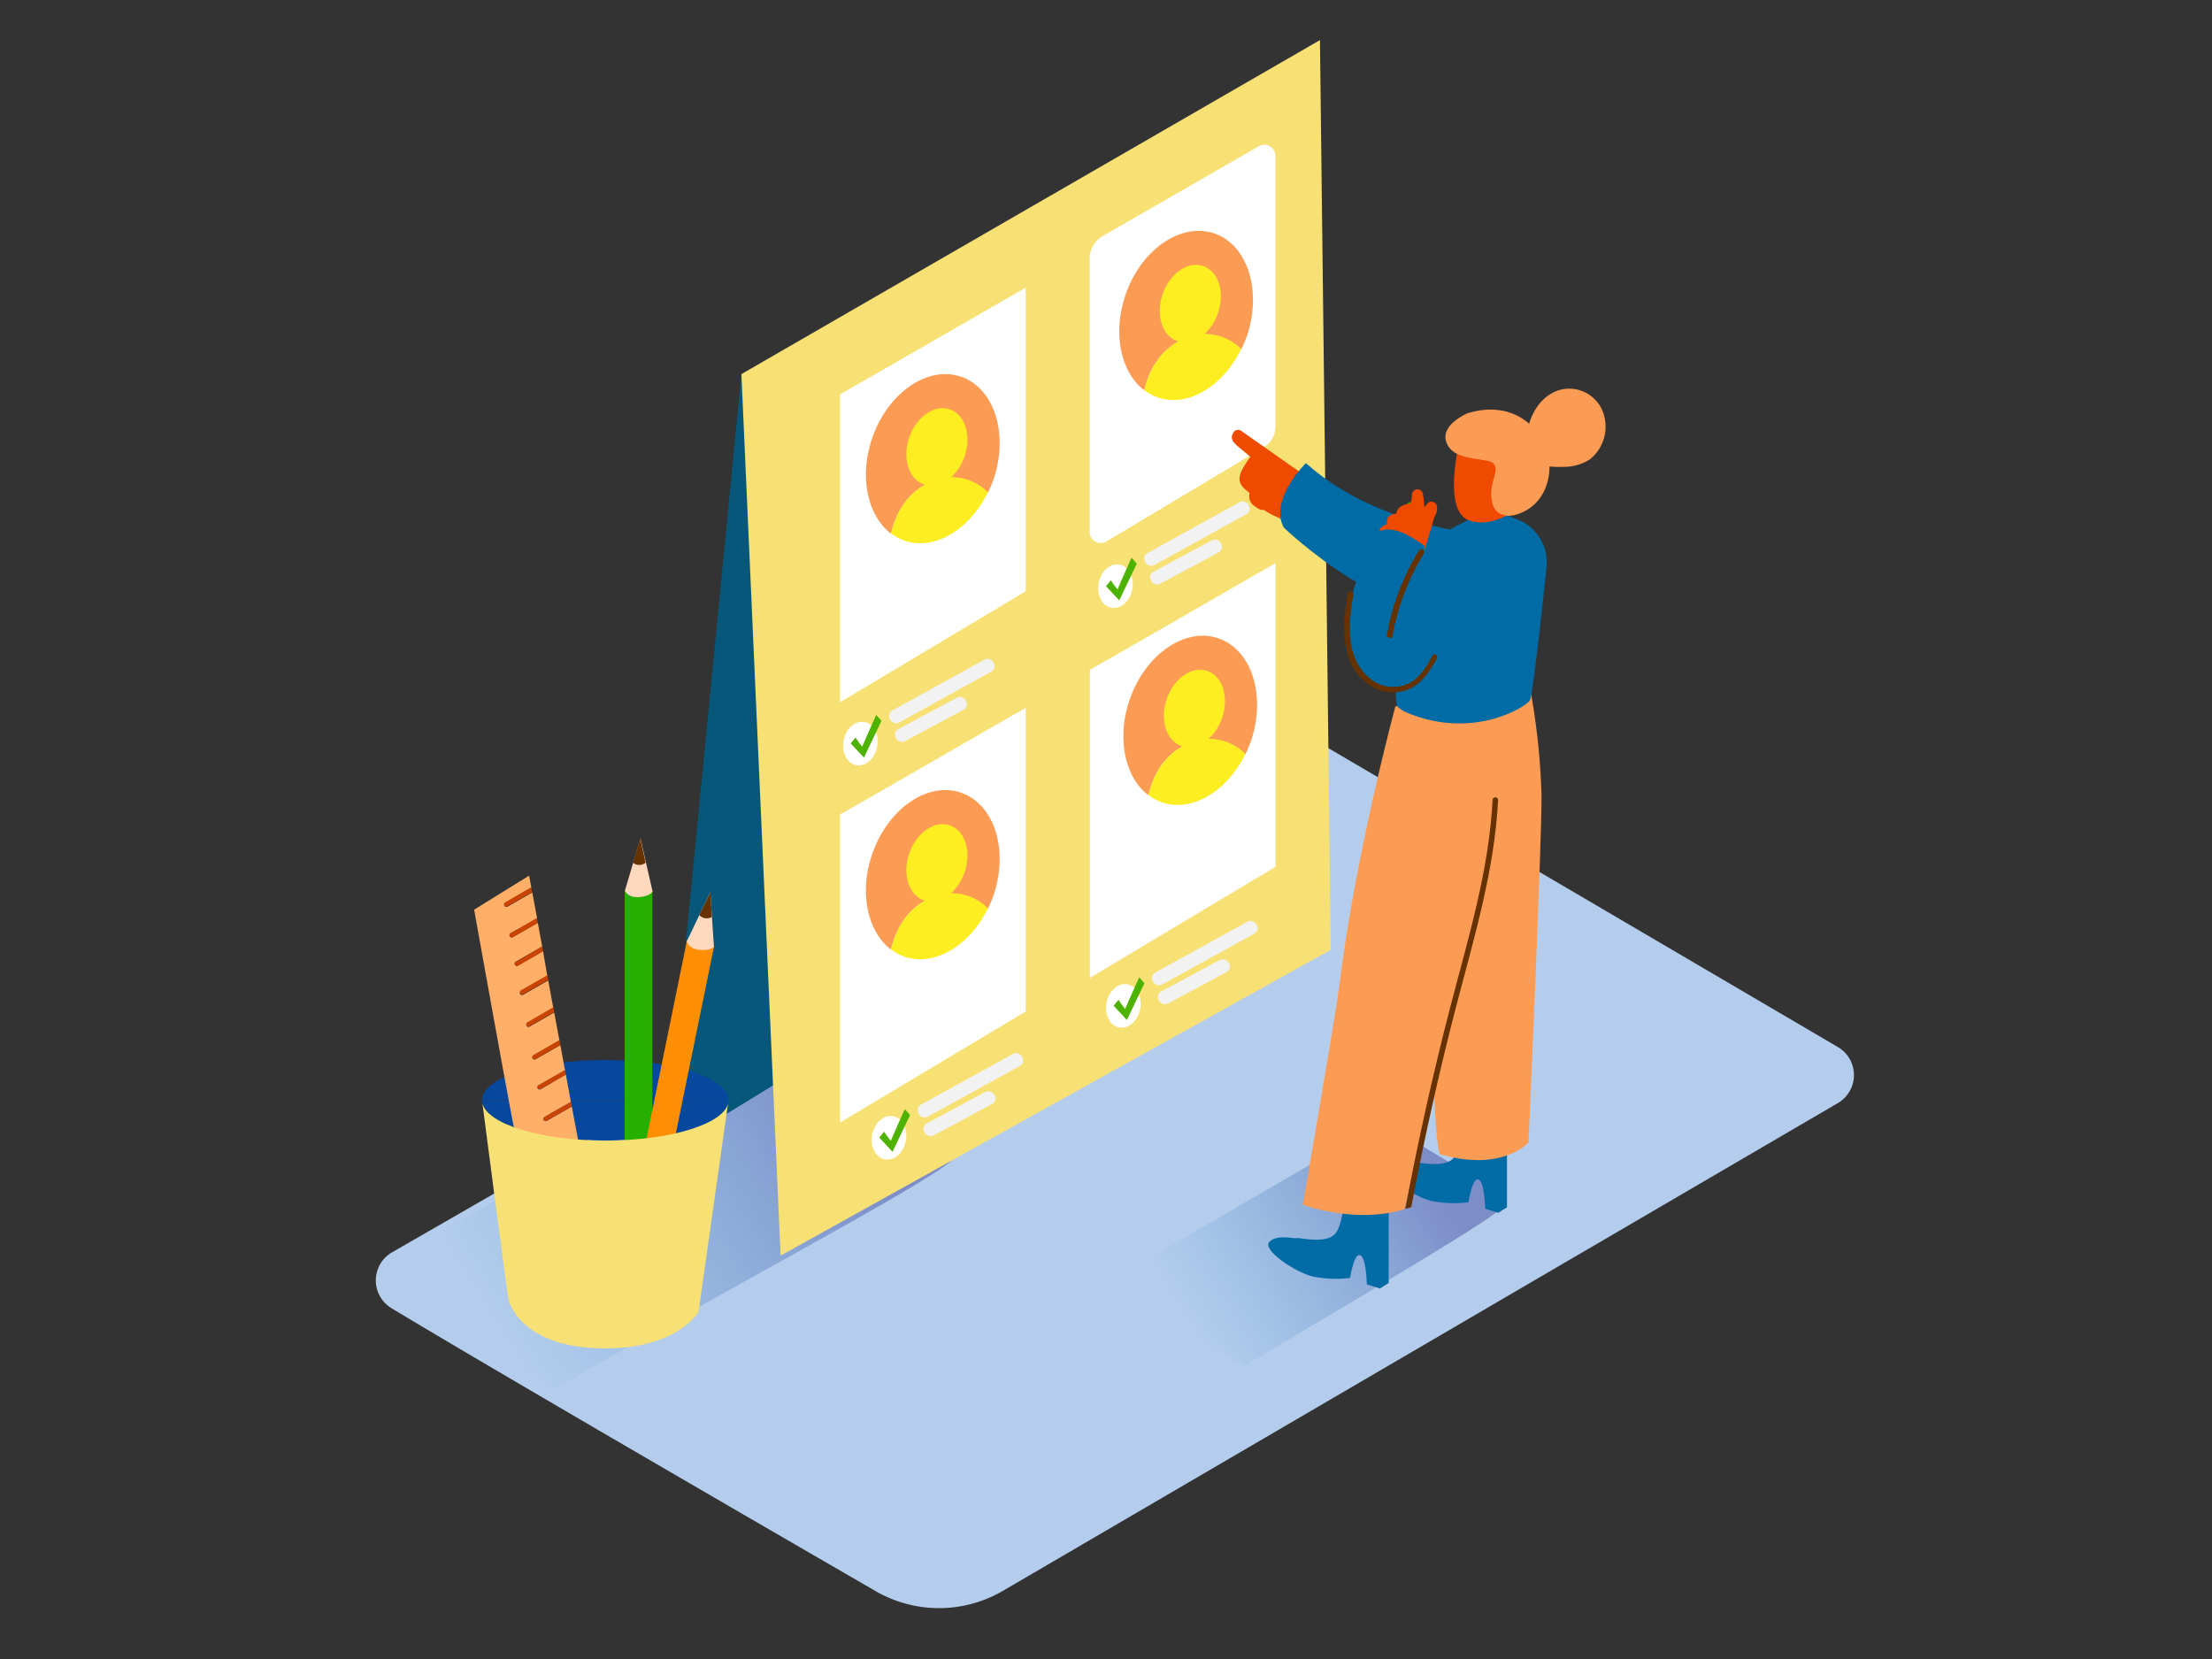 <svg id="Layer_1" data-name="Layer 1" xmlns="http://www.w3.org/2000/svg" xmlns:xlink="http://www.w3.org/1999/xlink" viewBox="0 0 400 300"><rect x="0" y="0" width="400" height="300" fill="#333333" stroke="none"/><defs><linearGradient id="linear-gradient" x1="214.53" y1="238.71" x2="258.35" y2="211.42" gradientUnits="userSpaceOnUse"><stop offset="0" stop-color="#0071bc" stop-opacity="0"/><stop offset="0.99" stop-color="#2e3192"/></linearGradient><linearGradient id="linear-gradient-2" x1="89.27" y1="239.05" x2="153.01" y2="199.35" xlink:href="#linear-gradient"/></defs><title>91-100</title><path d="M70.8,236.57c19,11.45,65.76,38.55,87.55,51.16a22.91,22.91,0,0,0,23-.05l151-88.21a5.87,5.87,0,0,0,0-10.13l-94.61-55.5a5.87,5.87,0,0,0-5.9,0l-161,92.65A5.87,5.87,0,0,0,70.8,236.57Z" fill="#b4cdec"/><path d="M225,247c15.31-9.17,42.87-25.21,46.55-28.52l-.88-3.24L250,203l-50.35,29.26C206.77,238.27,217.26,241.77,225,247Z" opacity="0.41" fill="url(#linear-gradient)"/><path d="M100.23,251.26c22.27-13.34,66.68-36.68,72-41.49L171,205.06l-30.08-17.85L67.66,229.79C78,238.52,89,243.62,100.23,251.26Z" opacity="0.41" fill="url(#linear-gradient-2)"/><polygon points="134.07 67.65 120.33 208.2 176.44 173.82 134.07 67.65" fill="#06577a"/><polygon points="240.65 171.75 238.69 7.25 134.07 67.65 141.16 227.06 240.65 171.75" fill="#f7e174"/><path d="M109.45,191.68c-12.3,0-22.28,3.26-22.28,7.28h44.56C131.73,194.94,121.76,191.68,109.45,191.68Z" fill="#06489e"/><path d="M87.25,199.53l-.07-.56A2.47,2.47,0,0,0,87.25,199.53Z" fill="#06489e"/><path d="M131.73,199l-.09.64A2.48,2.48,0,0,0,131.73,199Z" fill="#06489e"/><path d="M109.45,206.25c11.65,0,21.2-2.92,22.19-6.65l.09-.64H87.17l.07.56C88.13,203.29,97.73,206.25,109.45,206.25Z" fill="#06489e"/><rect x="112.96" y="161.36" width="5.01" height="51.71" fill="#25b000"/><ellipse cx="115.46" cy="161.36" rx="2.51" ry="1.06" fill="#25b000"/><rect x="118.97" y="170.2" width="5.01" height="51.71" transform="translate(41.68 -20.34) rotate(11.54)" fill="#ff8f02"/><ellipse cx="126.65" cy="170.72" rx="1.06" ry="2.51" transform="translate(-65.96 260.65) rotate(-78.46)" fill="#ff8f02"/><path d="M103.4,200.1l-4.58,2.62a.41.41,0,0,1-.4-.7l4.68-2.68a.41.41,0,0,1,.14-.05l-.92-5L97.73,197a.41.41,0,0,1-.4-.7l4.68-2.68a.41.41,0,0,1,.17-.05l-.85-4.58-4.53,2.59a.41.41,0,0,1-.4-.7l4.68-2.68.09,0-.95-5.1-4.51,2.58a.41.41,0,0,1-.4-.7l4.68-2.68.07,0-.93-5-4.58,2.62a.41.41,0,0,1-.4-.7l4.68-2.68a.41.41,0,0,1,.14-.05L98.2,172l-4.58,2.62a.41.41,0,0,1-.4-.7l4.68-2.68a.41.41,0,0,1,.15-.05l-.8-4.32-4.57,2.61a.41.41,0,0,1-.4-.7L97,166.15a.41.41,0,0,1,.14,0l-.88-4.76-4.53,2.59a.41.41,0,0,1-.4-.7L96,160.55l.09,0-.41-2.21-9.94,6.16s7.06,39.31,7.21,39.39c4.12,2.15,11.62,2.4,11.62,2.4Z" fill="#ffaf68"/><path d="M91.28,163.22a.41.41,0,0,0,.4.7l4.53-2.59-.15-.83-.09,0Z" fill="#ca4300"/><path d="M92.27,168.82a.41.41,0,0,0,.4.7l4.57-2.61-.15-.82a.41.41,0,0,0-.14,0Z" fill="#ca4300"/><path d="M93.21,174a.41.41,0,0,0,.4.7L98.2,172l-.15-.81a.41.41,0,0,0-.15.05Z" fill="#ca4300"/><path d="M94.17,179.1a.41.41,0,0,0,.4.7l4.58-2.62-.15-.81a.41.41,0,0,0-.14.05Z" fill="#ca4300"/><path d="M95.32,184.89a.41.41,0,0,0,.4.7l4.51-2.58-.16-.84-.07,0Z" fill="#ca4300"/><path d="M96.4,190.83a.41.41,0,0,0,.4.7l4.53-2.59-.15-.83-.09,0Z" fill="#ca4300"/><path d="M102,193.59l-4.68,2.68a.41.41,0,0,0,.4.7l4.6-2.63-.15-.8A.41.41,0,0,0,102,193.59Z" fill="#ca4300"/><path d="M98.42,202a.41.41,0,0,0,.4.7l4.58-2.62-.15-.81a.41.41,0,0,0-.14.05Z" fill="#ca4300"/><path d="M124.19,170.22s.25,1.31,2.24,1.54,2.67-.54,2.67-.54l-.65-9.87Z" fill="#ffd8bd"/><path d="M128.46,161.36l-2,4.12a1.8,1.8,0,0,0,2.27.32Z" fill="#653200"/><path d="M113,161.06s.46,1.26,2.46,1.17,2.55-1,2.55-1l-2.2-9.64Z" fill="#ffd8bd"/><path d="M115.77,151.63,114.46,156a1.8,1.8,0,0,0,2.29,0Z" fill="#653200"/><path d="M109.45,206.25c-11.72,0-21.33-3-22.21-6.72.58,4.5,4.59,35.41,4.74,35.59,0,0,2,8.72,17.47,8.71,13.13,0,16.87-6.59,16.87-6.59l5.32-37.63C130.65,203.32,121.1,206.25,109.45,206.25Z" fill="#f7e174"/><ellipse cx="201.7" cy="105.98" rx="3.97" ry="3.09" transform="translate(59.38 283.92) rotate(-79.06)" fill="#fff"/><path d="M208.78,102.15,225.36,93c1.41-.78.15-2.94-1.26-2.16L207.52,100c-1.41.78-.15,2.94,1.26,2.16Z" fill="#f2f2f2"/><path d="M209.84,105.54l10.52-5.65c1.42-.76.16-2.92-1.26-2.16l-10.52,5.65c-1.42.76-.16,2.92,1.26,2.16Z" fill="#f2f2f2"/><path d="M200,106l.89-1.07a12.24,12.24,0,0,0,1.21,1.66c0-.15,2.52-5.74,2.52-5.74l.95,1.08-3.17,6.64Z" fill="#4eb300"/><path d="M199.5,42.62c6-3.42,21.53-12.38,28.13-16.18a2,2,0,0,1,3,1.75v49a4.31,4.31,0,0,1-2.1,3.7l-28.42,17a2,2,0,0,1-3.06-1.73c0-10.32,0-40.07,0-49.36A4.78,4.78,0,0,1,199.5,42.62Z" fill="#fff"/><path d="M151.89,71.3c.36-.12,33.58-19.29,33.58-19.29v54.92L151.89,127Z" fill="#fff"/><path d="M197.08,121.11c.36-.12,33.58-19.29,33.58-19.29v54.92l-33.58,20.09Z" fill="#fff"/><path d="M151.89,147.28c.36-.12,33.58-19.29,33.58-19.29v54.92L151.89,203Z" fill="#fff"/><path d="M219.61,42.22c-6-2.09-13.24,2.86-16.07,11.06-2.42,7-.86,14.09,3.4,17.31.61-2.7,2.23-6.85,6.5-9a9.22,9.22,0,0,1,11,1.62,21.2,21.2,0,0,0,1-2.33C228.26,52.65,225.65,44.31,219.61,42.22Z" fill="#fc9c54"/><ellipse cx="215.23" cy="54.9" rx="7.18" ry="5.29" transform="translate(93.07 240.4) rotate(-70.94)" fill="#fcee21"/><path d="M213.43,61.55c-4.27,2.19-5.88,6.35-6.5,9a8.71,8.71,0,0,0,2.41,1.31c5.45,1.88,11.82-2,15.1-8.74A9.22,9.22,0,0,0,213.43,61.55Z" fill="#fcee21"/><path d="M173.8,68.13c-6-2.09-13.24,2.86-16.07,11.06-2.42,7-.86,14.09,3.4,17.31.61-2.7,2.23-6.85,6.5-9a9.22,9.22,0,0,1,11,1.62,21.2,21.2,0,0,0,1-2.33C182.45,78.55,179.85,70.21,173.8,68.13Z" fill="#fc9c54"/><ellipse cx="169.42" cy="80.8" rx="7.18" ry="5.29" transform="translate(37.73 214.56) rotate(-70.94)" fill="#fcee21"/><path d="M167.63,87.45c-4.27,2.19-5.88,6.35-6.5,9a8.71,8.71,0,0,0,2.41,1.31c5.45,1.88,11.82-2,15.1-8.74A9.22,9.22,0,0,0,167.63,87.45Z" fill="#fcee21"/><path d="M173.8,143.35c-6-2.09-13.24,2.86-16.07,11.06-2.42,7-.86,14.09,3.4,17.31.61-2.7,2.23-6.85,6.5-9a9.22,9.22,0,0,1,11,1.62,21.2,21.2,0,0,0,1-2.33C182.45,153.77,179.85,145.44,173.8,143.35Z" fill="#fc9c54"/><ellipse cx="169.42" cy="156.02" rx="7.18" ry="5.29" transform="translate(-33.37 265.22) rotate(-70.94)" fill="#fcee21"/><path d="M167.63,162.68c-4.27,2.19-5.88,6.35-6.5,9a8.71,8.71,0,0,0,2.41,1.31c5.45,1.88,11.82-2,15.1-8.74A9.22,9.22,0,0,0,167.63,162.68Z" fill="#fcee21"/><path d="M220.35,115.44c-6-2.09-13.24,2.86-16.07,11.06-2.42,7-.86,14.09,3.4,17.31.61-2.7,2.23-6.85,6.5-9a9.22,9.22,0,0,1,11,1.62,21.2,21.2,0,0,0,1-2.33C229,125.86,226.4,117.53,220.35,115.44Z" fill="#fc9c54"/><ellipse cx="215.98" cy="128.11" rx="7.18" ry="5.29" transform="translate(24.37 290.42) rotate(-70.94)" fill="#fcee21"/><path d="M214.18,134.77c-4.27,2.19-5.88,6.35-6.5,9a8.71,8.71,0,0,0,2.41,1.31c5.45,1.88,11.82-2,15.1-8.74A9.22,9.22,0,0,0,214.18,134.77Z" fill="#fcee21"/><path d="M241.85,90.73l-4.39-3.29a.88.88,0,0,0-.41-.7q-6.29-4.38-12.56-8.8a1,1,0,0,0-1.58.55c-.44.76.12,1.55.83,2.14s1.59,1.31,2.39,2a1,1,0,0,0-.26.28c-.64,1-1.71,2.42-1.72,3.67s1,1.87,1.78,2.55l0,.18c-.16,1.54.52,2,1.74,2.73a1,1,0,0,0,.81.14,17.12,17.12,0,0,0,2.67,1.42l3.7,1.88c.94.48,1.62-.65,1.24-1.41.74.06,1.05-.75.86-1.38a.85.85,0,0,0,.21-.33l0-.05,1.28,1c1,.81,2.26-.8,1.23-1.61l-.91-.72,1.87,1.4A1,1,0,0,0,241.85,90.73Z" fill="#f04900"/><path d="M270.93,219.32l1.58-1,0-17.79-7.81-.28s-.15,7.59-2,9.32-6.41.49-6.86.64-3.52-.74-4.9.68,4.68,5.52,7.9,6.27a20.8,20.8,0,0,0,6.7.25s.7-4.55,1.82-4.1,1.2,5.26,1.2,5.26Z" fill="#006ba4"/><path d="M276.81,125.14a126.26,126.26,0,0,1,1.94,18.49c.13,7-2.34,62.94-2.34,62.94s-4.64,5.44-15.94,2.16c-1.64-.47-2.16-54.59-2.16-54.59l3.86-24.84" fill="#fc9c54"/><path d="M271.61,96.88c-.62,0-21.41-.54-35.46-13.13,0,0-6.73,6.6-4,11.65,0,0,19.92,19.19,35.11,15.26" fill="#006ba4"/><path d="M255.14,90.95a.31.31,0,0,0-.52,0,13.72,13.72,0,0,0-2,10.29c.08.38.66.22.59-.16a13.09,13.09,0,0,1,1.67-9.37,21.64,21.64,0,0,1,2.56,10.4.3.3,0,0,0,.61,0A22.29,22.29,0,0,0,255.14,90.95Z" fill="#42a200"/><path d="M249.53,233l1.58-1,0-17.79-7.81-.28s-.15,7.59-2,9.32-6.41.49-6.86.64-3.52-.74-4.9.68,4.68,5.52,7.9,6.27a20.8,20.8,0,0,0,6.7.25s.7-4.55,1.82-4.1,1.2,5.26,1.2,5.26Z" fill="#006ba4"/><path d="M252.33,127.73s-7.2,26.58-10.13,50.37c-.7,5.71-6.61,39.77-6.61,39.77s9.74,3.56,18.4.77c0,0,10.3-43.46,10.74-44.31s7.39-29,8.19-49.2" fill="#fc9c54"/><path d="M274.35,93.91l-4.11-1.55c-1.05.07-10.4,3.13-14.65,9.32a40.52,40.52,0,0,0-1.36,5.93c-.54,2.67-1,5.35-1.34,8a59.2,59.2,0,0,0-.5,8.86c0,1.27.07,1.91.2,3.17a5.61,5.61,0,0,0,1.58,1.12c12.28,5.28,22-1.13,22.49-2.12s2.11-15.47,3-24.09A8.34,8.34,0,0,0,274.35,93.91Z" fill="#006ba4"/><path d="M264.31,78.14s-3.86,14,1.27,15.93S277.31,90.5,278,87.61,272,73.93,264.31,78.14Z" fill="#f04900"/><path d="M289.65,74a6.52,6.52,0,0,0-7.76-3.44c-2.83.92-4.54,3.35-5.37,6.06-2.55-2.23-6.35-3.36-11.17-1.88,0,0-4.73,2-3.87,5s4.45,3,7.46,3.59.57,3.23.72,6.2,1.49,3.46,2.74,3.72,6.93-1,7.73-7.67a8.89,8.89,0,0,0,.06-1.23,15.92,15.92,0,0,0,2.35.07,8.73,8.73,0,0,0,5-1.38A7.58,7.58,0,0,0,289.65,74Z" fill="#fc9c54"/><path d="M259.38,93.48a2.67,2.67,0,0,0,.47-1.9,1,1,0,0,0-1.82-.42l-.44.6c-.07-.77-.15-1.54-.26-2.31a1,1,0,0,0-2,.07c0,.24-.06.49-.08.73a4,4,0,0,0-.17.79c-1.09.14-2.39.54-2.58,1.79,0,0,0,.06,0,.08-.84,0-1.66.33-1.69,1.33a3.68,3.68,0,0,0,0,.57c-.85.25-1.47.68-1.35,1.79a16.34,16.34,0,0,0,1,3.77,1,1,0,0,0,.76.57c.12.54.26,1.07.41,1.6a1.5,1.5,0,0,0,2.52.28,1.18,1.18,0,0,0,.3-.06,1,1,0,0,0,.83.14,1,1,0,0,0,1.51-.45,1,1,0,0,0,.33-.84c0-.23,0-.46,0-.68v0Q258.32,97.22,259.38,93.48Z" fill="#f04900"/><path d="M257.66,98.67c-.32.08-4.82-4.05-8.23-2.63,0,0-13,21.92-.87,27.72,6,2.88,10.67-6,10.67-6L255.78,111Z" fill="#006ba4"/><path d="M256.59,99.56a43.8,43.8,0,0,0-5.78,15.16c-.11.63.85.9,1,.27a43,43,0,0,1,5.68-14.92C257.79,99.51,256.93,99,256.59,99.56Z" fill="#653200"/><path d="M259,118.6c-1,1.95-2.28,4-4.28,5a6.56,6.56,0,0,1-7.23-1.12c-4.26-3.67-3.62-10-2.77-14.93.11-.63-.85-.9-1-.27-1,5.54-1.51,12.74,3.72,16.45a7.52,7.52,0,0,0,7.09,1c2.5-1,4.09-3.38,5.29-5.69C260.16,118.54,259.3,118,259,118.6Z" fill="#653200"/><path d="M269.9,144.69c-.64,12.71-4.39,24.89-7.57,37.13s-5.89,24.43-8.21,36.78l1.08-.3q3.53-18.71,8.34-37.15c3.15-12,6.73-24,7.36-36.46C270.93,144,269.93,144,269.9,144.69Z" fill="#653200"/><ellipse cx="155.57" cy="134.44" rx="3.97" ry="3.09" transform="translate(-5.94 261.69) rotate(-79.06)" fill="#fff"/><path d="M162.65,130.61l16.59-9.14c1.41-.78.15-2.94-1.26-2.16l-16.59,9.14c-1.41.78-.15,2.94,1.26,2.16Z" fill="#f2f2f2"/><path d="M163.71,134l10.52-5.65c1.42-.76.16-2.92-1.26-2.16l-10.52,5.65c-1.42.76-.16,2.92,1.26,2.16Z" fill="#f2f2f2"/><path d="M153.83,134.43l.89-1.07a12.24,12.24,0,0,0,1.21,1.66c0-.15,2.52-5.74,2.52-5.74l.95,1.08L156.23,137Z" fill="#4eb300"/><ellipse cx="160.75" cy="205.73" rx="3.97" ry="3.09" transform="translate(-71.74 324.53) rotate(-79.06)" fill="#fff"/><path d="M167.82,201.9l16.59-9.14c1.41-.78.15-2.94-1.26-2.16l-16.59,9.14c-1.41.78-.15,2.94,1.26,2.16Z" fill="#f2f2f2"/><path d="M168.88,205.29l10.52-5.65c1.42-.76.16-2.92-1.26-2.16l-10.52,5.65c-1.42.76-.16,2.92,1.26,2.16Z" fill="#f2f2f2"/><path d="M159,205.71l.89-1.07a12.24,12.24,0,0,0,1.21,1.66c0-.15,2.52-5.74,2.52-5.74l.95,1.08-3.17,6.64Z" fill="#4eb300"/><ellipse cx="203.12" cy="181.88" rx="3.97" ry="3.09" transform="translate(-13.99 346.81) rotate(-79.06)" fill="#fff"/><path d="M210.2,178l16.59-9.14c1.41-.78.15-2.94-1.26-2.16l-16.59,9.14c-1.41.78-.15,2.94,1.26,2.16Z" fill="#f2f2f2"/><path d="M211.26,181.44l10.52-5.65c1.42-.76.16-2.92-1.26-2.16L210,179.28c-1.42.76-.16,2.92,1.26,2.16Z" fill="#f2f2f2"/><path d="M201.38,181.87l.89-1.07a12.24,12.24,0,0,0,1.21,1.66c0-.15,2.52-5.74,2.52-5.74l.95,1.08-3.17,6.64Z" fill="#4eb300"/></svg>